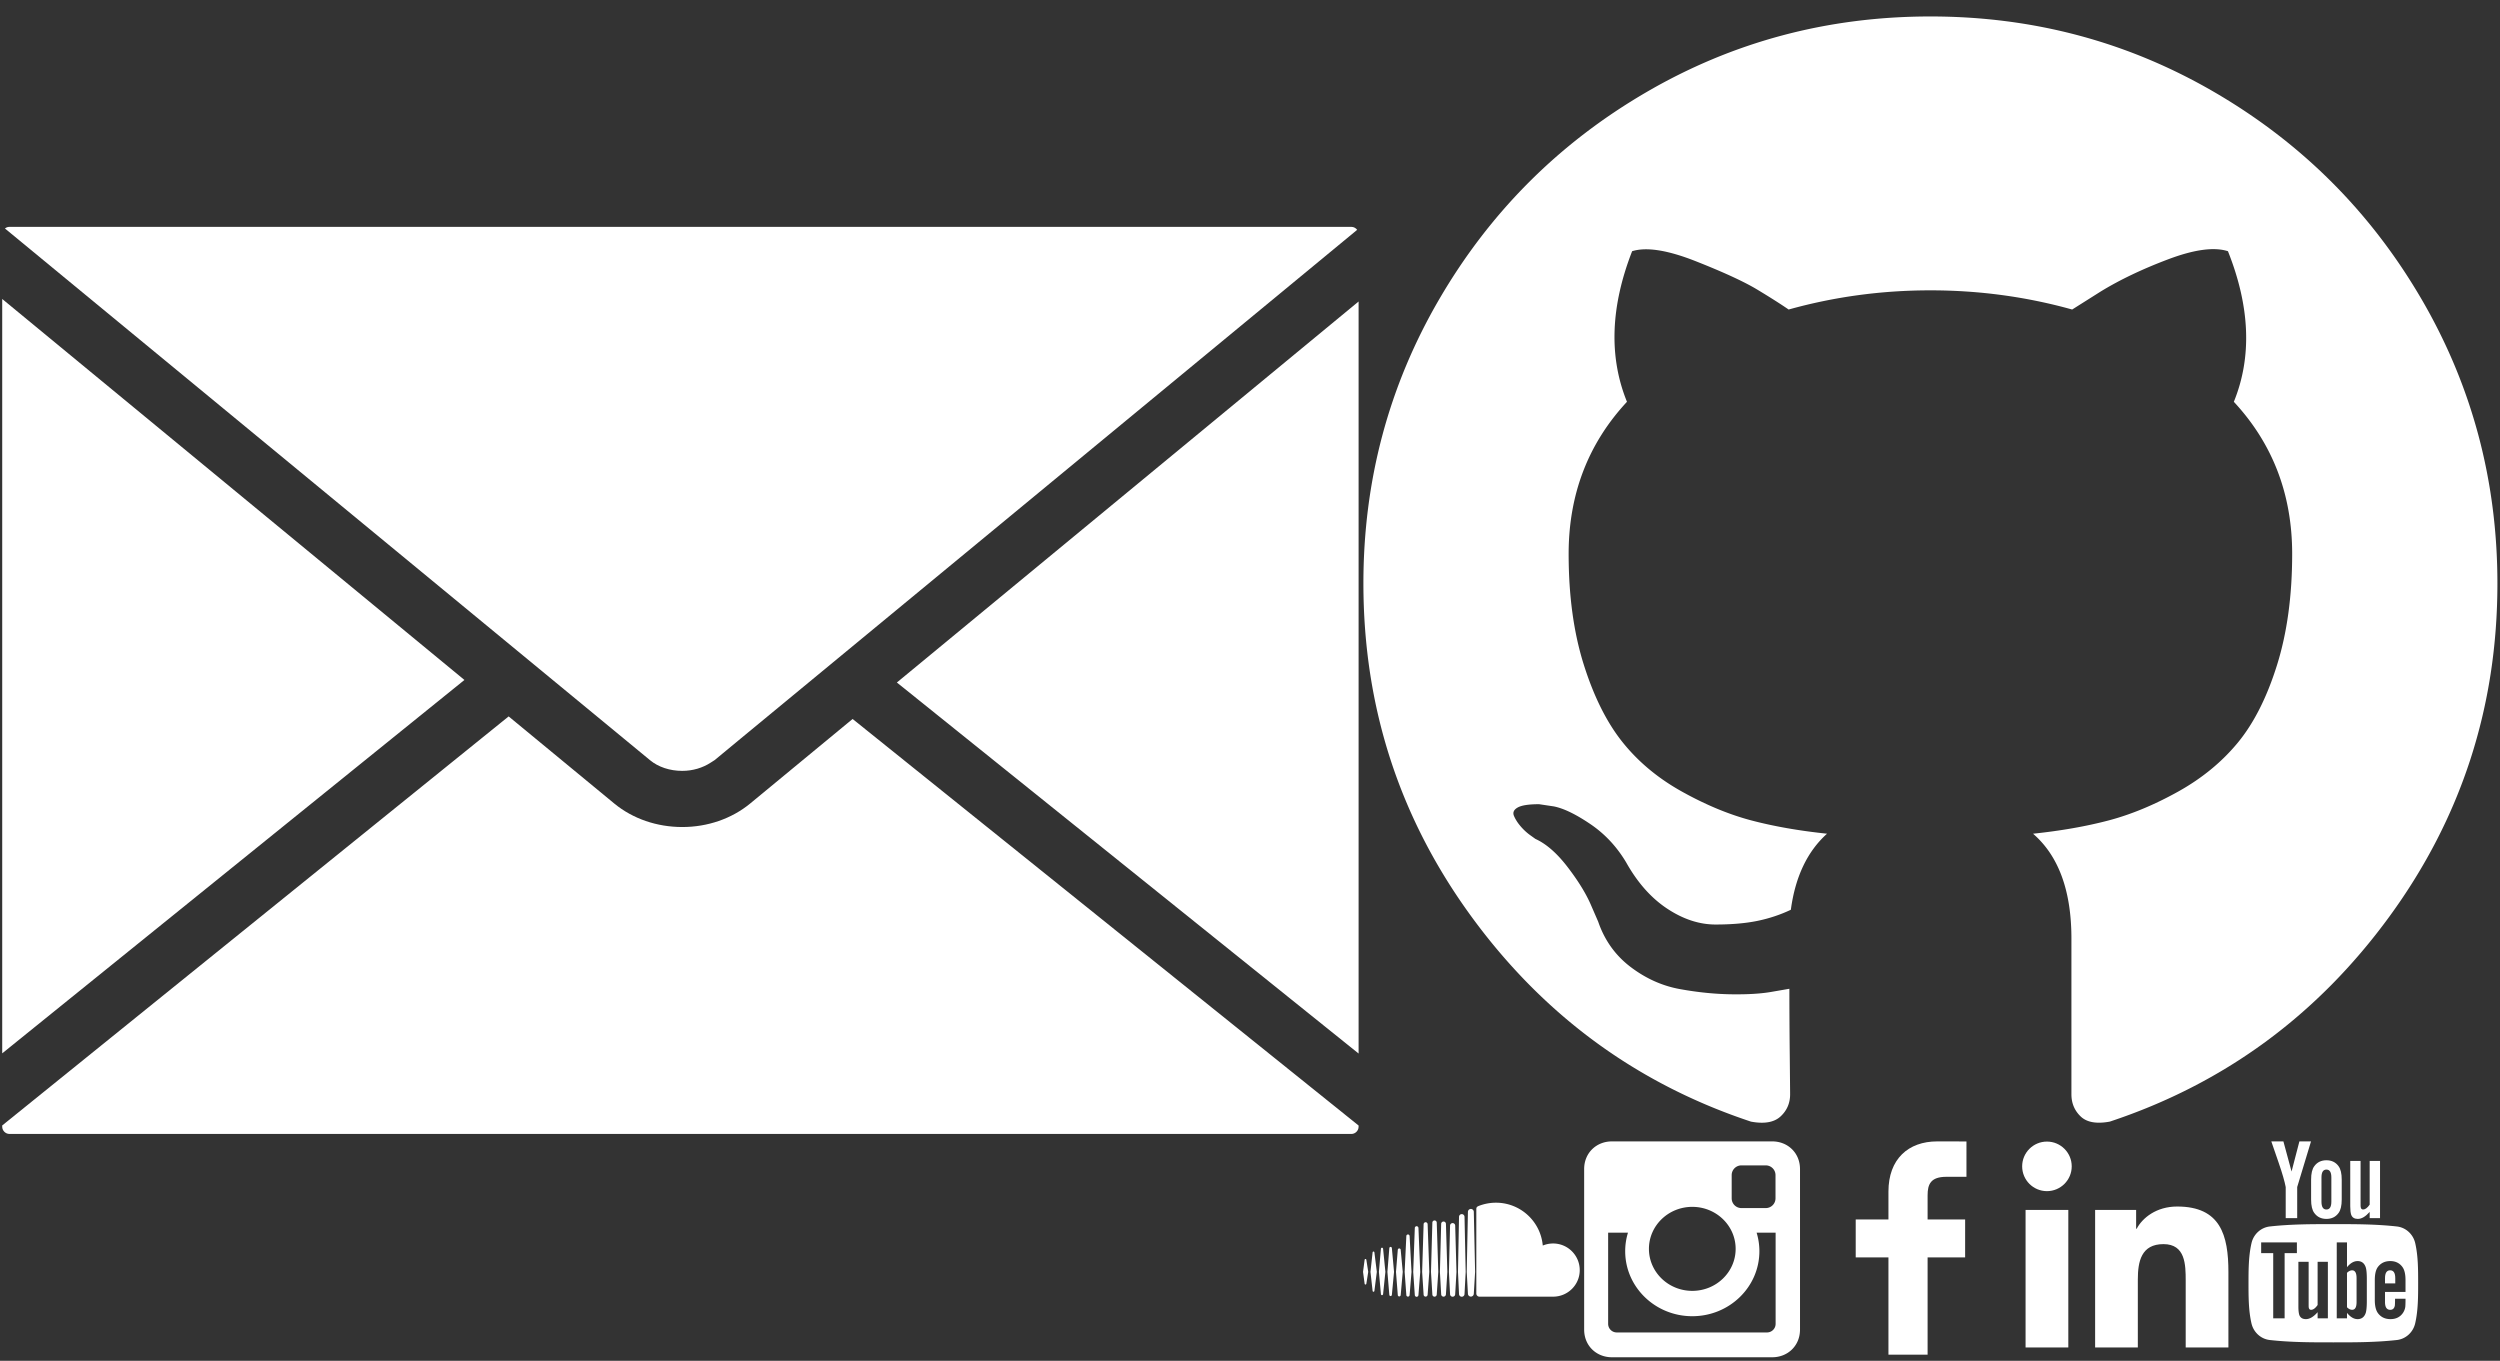 <?xml version="1.0" encoding="UTF-8" standalone="no"?><!DOCTYPE svg PUBLIC "-//W3C//DTD SVG 1.1//EN" "http://www.w3.org/Graphics/SVG/1.1/DTD/svg11.dtd"><svg width="1128" height="614" viewBox="0 0 1128 614" xmlns="http://www.w3.org/2000/svg" xmlns:xlink="http://www.w3.org/1999/xlink"><rect x="0" y="0" width="1128" height="614" fill="#333333" stroke="none"/><svg width="98.23" height="98.23" viewBox="-1 -1 98.23 98.23" id="facebook-logo" x="813.17" y="514" xmlns="http://www.w3.org/2000/svg"><path d="M73.099 15.973l-9.058.004c-7.102 0-8.477 3.375-8.477 8.328v10.921h16.938l-.006 17.106H55.564v43.895H37.897V52.332h-14.77V35.226h14.77V22.612C37.897 7.972 46.84 0 59.9 0l13.2.021-.001 15.952z" fill="#fff"/></svg><svg width="514" height="514" viewBox="-1 -1 440.55 440.55" id="github-logo" x="614" xmlns="http://www.w3.org/2000/svg"><path d="M409.132 114.573c-19.608-33.596-46.205-60.194-79.798-79.8-33.598-19.607-70.277-29.408-110.063-29.408-39.781 0-76.472 9.804-110.063 29.408-33.596 19.605-60.192 46.204-79.8 79.8C9.803 148.168 0 184.854 0 224.63c0 47.78 13.94 90.745 41.827 128.906 27.884 38.164 63.906 64.572 108.063 79.227 5.14.954 8.945.283 11.419-1.996 2.475-2.282 3.711-5.14 3.711-8.562 0-.571-.049-5.708-.144-15.417a2549.81 2549.81 0 0 1-.144-25.406l-6.567 1.136c-4.187.767-9.469 1.092-15.846 1-6.374-.089-12.991-.757-19.842-1.999-6.854-1.231-13.229-4.086-19.13-8.559-5.898-4.473-10.085-10.328-12.56-17.556l-2.855-6.57c-1.903-4.374-4.899-9.233-8.992-14.559-4.093-5.331-8.232-8.945-12.419-10.848l-1.999-1.431c-1.332-.951-2.568-2.098-3.711-3.429-1.142-1.331-1.997-2.663-2.568-3.997-.572-1.335-.098-2.43 1.427-3.289 1.525-.859 4.281-1.276 8.28-1.276l5.708.853c3.807.763 8.516 3.042 14.133 6.851 5.614 3.806 10.229 8.754 13.846 14.842 4.38 7.806 9.657 13.754 15.846 17.847 6.184 4.093 12.419 6.136 18.699 6.136 6.28 0 11.704-.476 16.274-1.423 4.565-.952 8.848-2.383 12.847-4.285 1.713-12.758 6.377-22.559 13.988-29.41-10.848-1.14-20.601-2.857-29.264-5.14-8.658-2.286-17.605-5.996-26.835-11.14-9.235-5.137-16.896-11.516-22.985-19.126-6.09-7.614-11.088-17.61-14.987-29.979-3.901-12.374-5.852-26.648-5.852-42.826 0-23.035 7.52-42.637 22.557-58.817-7.044-17.318-6.379-36.732 1.997-58.24 5.52-1.715 13.706-.428 24.554 3.853 10.85 4.283 18.794 7.952 23.84 10.994 5.046 3.041 9.089 5.618 12.135 7.708 17.705-4.947 35.976-7.421 54.818-7.421s37.117 2.474 54.823 7.421l10.849-6.849c7.419-4.57 16.18-8.758 26.262-12.565 10.088-3.805 17.802-4.853 23.134-3.138 8.562 21.509 9.325 40.922 2.279 58.24 15.036 16.18 22.559 35.787 22.559 58.817 0 16.178-1.958 30.497-5.853 42.966-3.9 12.471-8.941 22.457-15.125 29.979-6.191 7.521-13.901 13.85-23.131 18.986-9.232 5.14-18.182 8.85-26.84 11.136-8.662 2.286-18.415 4.004-29.263 5.146 9.894 8.562 14.842 22.077 14.842 40.539v60.237c0 3.422 1.19 6.279 3.572 8.562 2.379 2.279 6.136 2.95 11.276 1.995 44.163-14.653 80.185-41.062 108.068-79.226 27.88-38.161 41.825-81.126 41.825-128.906-.01-39.771-9.818-76.454-29.414-110.049z" fill="#FFF"/></svg><svg width="614" height="614" viewBox="-1 -1 614 614" id="graphberry-email-filled-closed-envelope" xmlns="http://www.w3.org/2000/svg"><path d="M306.768 346.814h.131c4.615 0 9.176-1.339 12.866-3.777l1.001-.643c.218-.142.446-.271.675-.424l11.658-9.645 278.259-229.624c-.576-.795-1.557-1.339-2.602-1.339H3.233c-.751 0-1.448.272-2.003.729l291.125 239.954c3.669 3.038 8.904 4.769 14.413 4.769zM0 133.899v340.37l208.55-168.471L0 133.899zm403.668 173.042L612 474.356V135.031l-208.332 171.91zm-66.237 54.644c-8.305 6.814-19.168 10.57-30.576 10.57-11.451 0-22.304-3.734-30.587-10.516l-47.765-39.394L0 506.806v.587c0 1.753 1.502 3.244 3.276 3.244h605.491c1.741 0 3.232-1.491 3.232-3.255v-.544L383.693 323.4l-46.262 38.185z" fill="#fff"/></svg><svg width="99.4" height="99.4" viewBox="-1 -1 99.4 99.4" id="instagram-social-network-logo-of-photo-camera" x="713.77" y="514" xmlns="http://www.w3.org/2000/svg"><path d="M12.501 0h72.393c6.875 0 12.5 5.09 12.5 12.5v72.395c0 7.41-5.625 12.5-12.5 12.5H12.501C5.624 97.395 0 92.305 0 84.895V12.5C0 5.09 5.624 0 12.501 0zm58.447 10.821a4.395 4.395 0 0 0-4.383 4.385v10.495a4.396 4.396 0 0 0 4.383 4.385h11.008a4.398 4.398 0 0 0 4.385-4.385V15.206a4.397 4.397 0 0 0-4.385-4.385H70.948zm15.439 30.367h-8.572a28.486 28.486 0 0 1 1.25 8.355c0 16.2-13.556 29.332-30.275 29.332-16.718 0-30.272-13.132-30.272-29.332 0-2.904.438-5.708 1.25-8.355h-8.945v41.141a3.884 3.884 0 0 0 3.872 3.872h67.822a3.883 3.883 0 0 0 3.872-3.872V41.188h-.002zM48.789 29.533c-10.802 0-19.56 8.485-19.56 18.953s8.758 18.953 19.56 18.953c10.803 0 19.562-8.485 19.562-18.953s-8.758-18.953-19.562-18.953z" fill="#fff"/></svg><svg width="95.06" height="95.06" viewBox="-1 -1 95.06 95.06" id="linkedin-logo" x="911.4" y="514" xmlns="http://www.w3.org/2000/svg"><g fill="#fff"><path d="M11.185.08C5.004.08.001 5.092 0 11.259c0 6.173 5.003 11.184 11.186 11.184 6.166 0 11.176-5.011 11.176-11.184C22.362 5.091 17.351.08 11.185.08zM1.538 30.926h19.287V92.98H1.538zM69.925 29.383c-9.382 0-15.673 5.144-18.248 10.022h-.258v-8.479H32.92v62.053h19.27V62.281c0-8.093 1.541-15.932 11.575-15.932 9.89 0 10.022 9.256 10.022 16.451v30.178H93.06V58.942c0-16.707-3.605-29.559-23.135-29.559z"/></g></svg><svg width="99.77" height="99.77" viewBox="-1 -1 99.77 99.77" id="soundcloud-logo" x="614" y="514" xmlns="http://www.w3.org/2000/svg"><g fill="#fff"><path d="M4.723 49.69c-.209 0-.38.166-.407.395l-.961 8.781.961 8.586c.027.229.198.396.407.396.206 0 .373-.164.406-.395l1.094-8.588-1.094-8.781c-.033-.233-.2-.394-.406-.394zM1.108 53.054c-.203 0-.365.156-.392.383L0 58.866l.716 5.337c.026.226.188.382.392.382.198 0 .359-.156.391-.38l.847-5.339-.847-5.434c-.032-.222-.193-.378-.391-.378zM8.564 47.968c-.258 0-.464.202-.49.48l-.913 10.418.913 10.037c.026.279.232.48.49.48.253 0 .459-.201.489-.479l1.036-10.039-1.036-10.418c-.03-.277-.236-.479-.489-.479zM12.437 47.6c-.304 0-.551.242-.575.564L11 58.869l.862 10.354c.024.32.271.563.575.563.299 0 .545-.243.573-.563l.979-10.354-.979-10.707c-.028-.32-.274-.562-.573-.562zM16.996 69.31v.002zM16.996 48.935c-.024-.365-.308-.644-.656-.644-.353 0-.635.278-.657.647l-.814 9.93.814 10.441c.022.367.305.646.657.646.349 0 .632-.279.656-.646l.923-10.441-.923-9.933zM20.276 41.985a.754.754 0 0 0-.74.733l-.764 16.155.764 10.44a.755.755 0 0 0 .74.729c.392 0 .716-.322.74-.732v.004l.864-10.44-.864-16.156c-.025-.411-.349-.733-.74-.733zM24.181 38.264a.836.836 0 0 0-.824.815l-.715 19.85.716 10.375c.02.455.38.813.823.813.44 0 .804-.358.823-.815v.006l.809-10.379-.809-19.85a.836.836 0 0 0-.823-.815zM28.241 36.47a.916.916 0 0 0-.907.9l-.665 21.508.665 10.268c.018.5.416.895.907.895a.92.92 0 0 0 .907-.898v.006l.751-10.27-.751-21.509c-.021-.504-.419-.9-.907-.9zM33.26 36.647a.999.999 0 0 0-.989-.985.997.997 0 0 0-.991.985l-.616 22.231.617 10.204a.994.994 0 0 0 .99.978.997.997 0 0 0 .989-.981l.694-10.198-.694-22.234zM33.26 69.078v.005zM36.332 36.149c-.59 0-1.061.469-1.075 1.068l-.566 21.665.568 10.105a1.075 1.075 0 0 0 1.073 1.064c.586 0 1.057-.472 1.073-1.07v.008l.638-10.109-.638-21.666a1.077 1.077 0 0 0-1.073-1.065zM40.425 36.856a1.16 1.16 0 0 0-1.158 1.153l-.517 20.873.517 10.045a1.157 1.157 0 0 0 2.314-.007v.008l.58-10.043-.58-20.875a1.159 1.159 0 0 0-1.156-1.154zM45.235 33.02a1.22 1.22 0 0 0-1.354-.01 1.257 1.257 0 0 0-.572 1.036l-.004.234-.466 24.598.47 9.984c0 .016.002.027.003.042a1.248 1.248 0 0 0 1.237 1.186c.337 0 .644-.139.868-.363.225-.223.367-.531.373-.873l.052-.986.471-8.984-.522-24.839a1.267 1.267 0 0 0-.556-1.025zM45.79 68.862v-.003.004V68.854v.005zM49.329 30.665a1.29 1.29 0 0 0-.673-.19c-.316 0-.607.114-.836.302a1.346 1.346 0 0 0-.49 1.019l-.003.136-.54 26.956.276 4.982.267 4.85a1.337 1.337 0 0 0 1.326 1.311c.719 0 1.312-.594 1.322-1.32v.012l.59-9.834-.588-27.095a1.345 1.345 0 0 0-.651-1.129zM85.748 46.063c-1.646 0-3.22.334-4.65.933-.959-10.837-10.047-19.339-21.133-19.339-2.714 0-5.357.534-7.693 1.437-.907.352-1.147.712-1.156 1.414v38.168c.009.735.579 1.308 1.298 1.379.031.004 33.336 0 33.336 0 6.642 0 12.025-5.324 12.025-11.967-.001-6.641-5.384-12.025-12.027-12.025z"/></g></svg><svg width="92.68" height="92.68" viewBox="-1 -1 92.68 92.68" id="youtube-logotype" x="1006.46" y="514" xmlns="http://www.w3.org/2000/svg"><g fill="#fff"><path d="M82.287 45.907c-.937-4.071-4.267-7.074-8.275-7.521-9.489-1.06-19.098-1.065-28.66-1.06-9.566-.005-19.173 0-28.665 1.06-4.006.448-7.334 3.451-8.27 7.521-1.334 5.797-1.35 12.125-1.35 18.094 0 5.969 0 12.296 1.334 18.093.936 4.07 4.264 7.073 8.272 7.521 9.49 1.061 19.097 1.065 28.662 1.061 9.566.005 19.171 0 28.664-1.061 4.006-.448 7.336-3.451 8.272-7.521 1.333-5.797 1.34-12.124 1.34-18.093-.001-5.97.009-12.297-1.324-18.094zM28.9 50.4h-5.54v29.438h-5.146V50.4h-5.439v-4.822H28.9V50.4zm13.977 29.439h-4.629v-2.785c-1.839 2.108-3.585 3.136-5.286 3.136-1.491 0-2.517-.604-2.98-1.897-.252-.772-.408-1.994-.408-3.796V54.311h4.625v18.795c0 1.084 0 1.647.042 1.799.111.718.462 1.082 1.082 1.082.928 0 1.898-.715 2.924-2.166v-19.51h4.629l.001 25.528zm17.573-7.662c0 2.361-.159 4.062-.468 5.144-.618 1.899-1.855 2.869-3.695 2.869-1.646 0-3.234-.914-4.781-2.824v2.474h-4.625V45.578h4.625v11.189c1.494-1.839 3.08-2.769 4.781-2.769 1.84 0 3.078.969 3.695 2.88.311 1.027.468 2.715.468 5.132v10.167zm17.457-4.259h-9.251v4.525c0 2.363.773 3.543 2.363 3.543 1.139 0 1.802-.619 2.066-1.855.043-.251.104-1.279.104-3.134h4.719v.675c0 1.491-.057 2.518-.099 2.98a6.591 6.591 0 0 1-1.08 2.771c-1.281 1.854-3.179 2.768-5.595 2.768-2.42 0-4.262-.871-5.599-2.614-.981-1.278-1.485-3.29-1.485-6.003v-8.941c0-2.729.447-4.725 1.43-6.015 1.336-1.747 3.177-2.617 5.54-2.617 2.321 0 4.161.87 5.457 2.617.969 1.29 1.432 3.286 1.432 6.015v5.285h-.002z"/><path d="M70.978 58.163c-1.546 0-2.321 1.181-2.321 3.541v2.362h4.625v-2.362c-.001-2.36-.774-3.541-2.304-3.541zM53.812 58.163c-.762 0-1.534.36-2.307 1.125v15.559c.772.774 1.545 1.14 2.307 1.14 1.334 0 2.012-1.14 2.012-3.445V61.646c0-2.302-.678-3.483-2.012-3.483zM56.396 34.973c1.705 0 3.479-1.036 5.34-3.168v2.814h4.675V8.82h-4.675v19.718c-1.036 1.464-2.018 2.188-2.953 2.188-.626 0-.994-.37-1.096-1.095-.057-.153-.057-.722-.057-1.817V8.82h-4.66v20.4c0 1.822.156 3.055.414 3.836.47 1.307 1.507 1.917 3.012 1.917zM23.851 20.598v14.021h5.184V20.598L35.271 0h-5.242l-3.537 13.595L22.812 0h-5.455c1.093 3.209 2.23 6.434 3.323 9.646 1.663 4.828 2.701 8.468 3.171 10.952zM42.219 34.973c2.342 0 4.162-.881 5.453-2.641.981-1.291 1.451-3.325 1.451-6.067v-9.034c0-2.758-.469-4.774-1.451-6.077-1.291-1.765-3.11-2.646-5.453-2.646-2.33 0-4.149.881-5.443 2.646-.993 1.303-1.463 3.319-1.463 6.077v9.034c0 2.742.47 4.776 1.463 6.067 1.293 1.76 3.113 2.641 5.443 2.641zm-2.231-18.679c0-2.387.724-3.577 2.231-3.577s2.229 1.189 2.229 3.577v10.852c0 2.387-.722 3.581-2.229 3.581-1.507 0-2.231-1.194-2.231-3.581V16.294z"/></g></svg></svg>